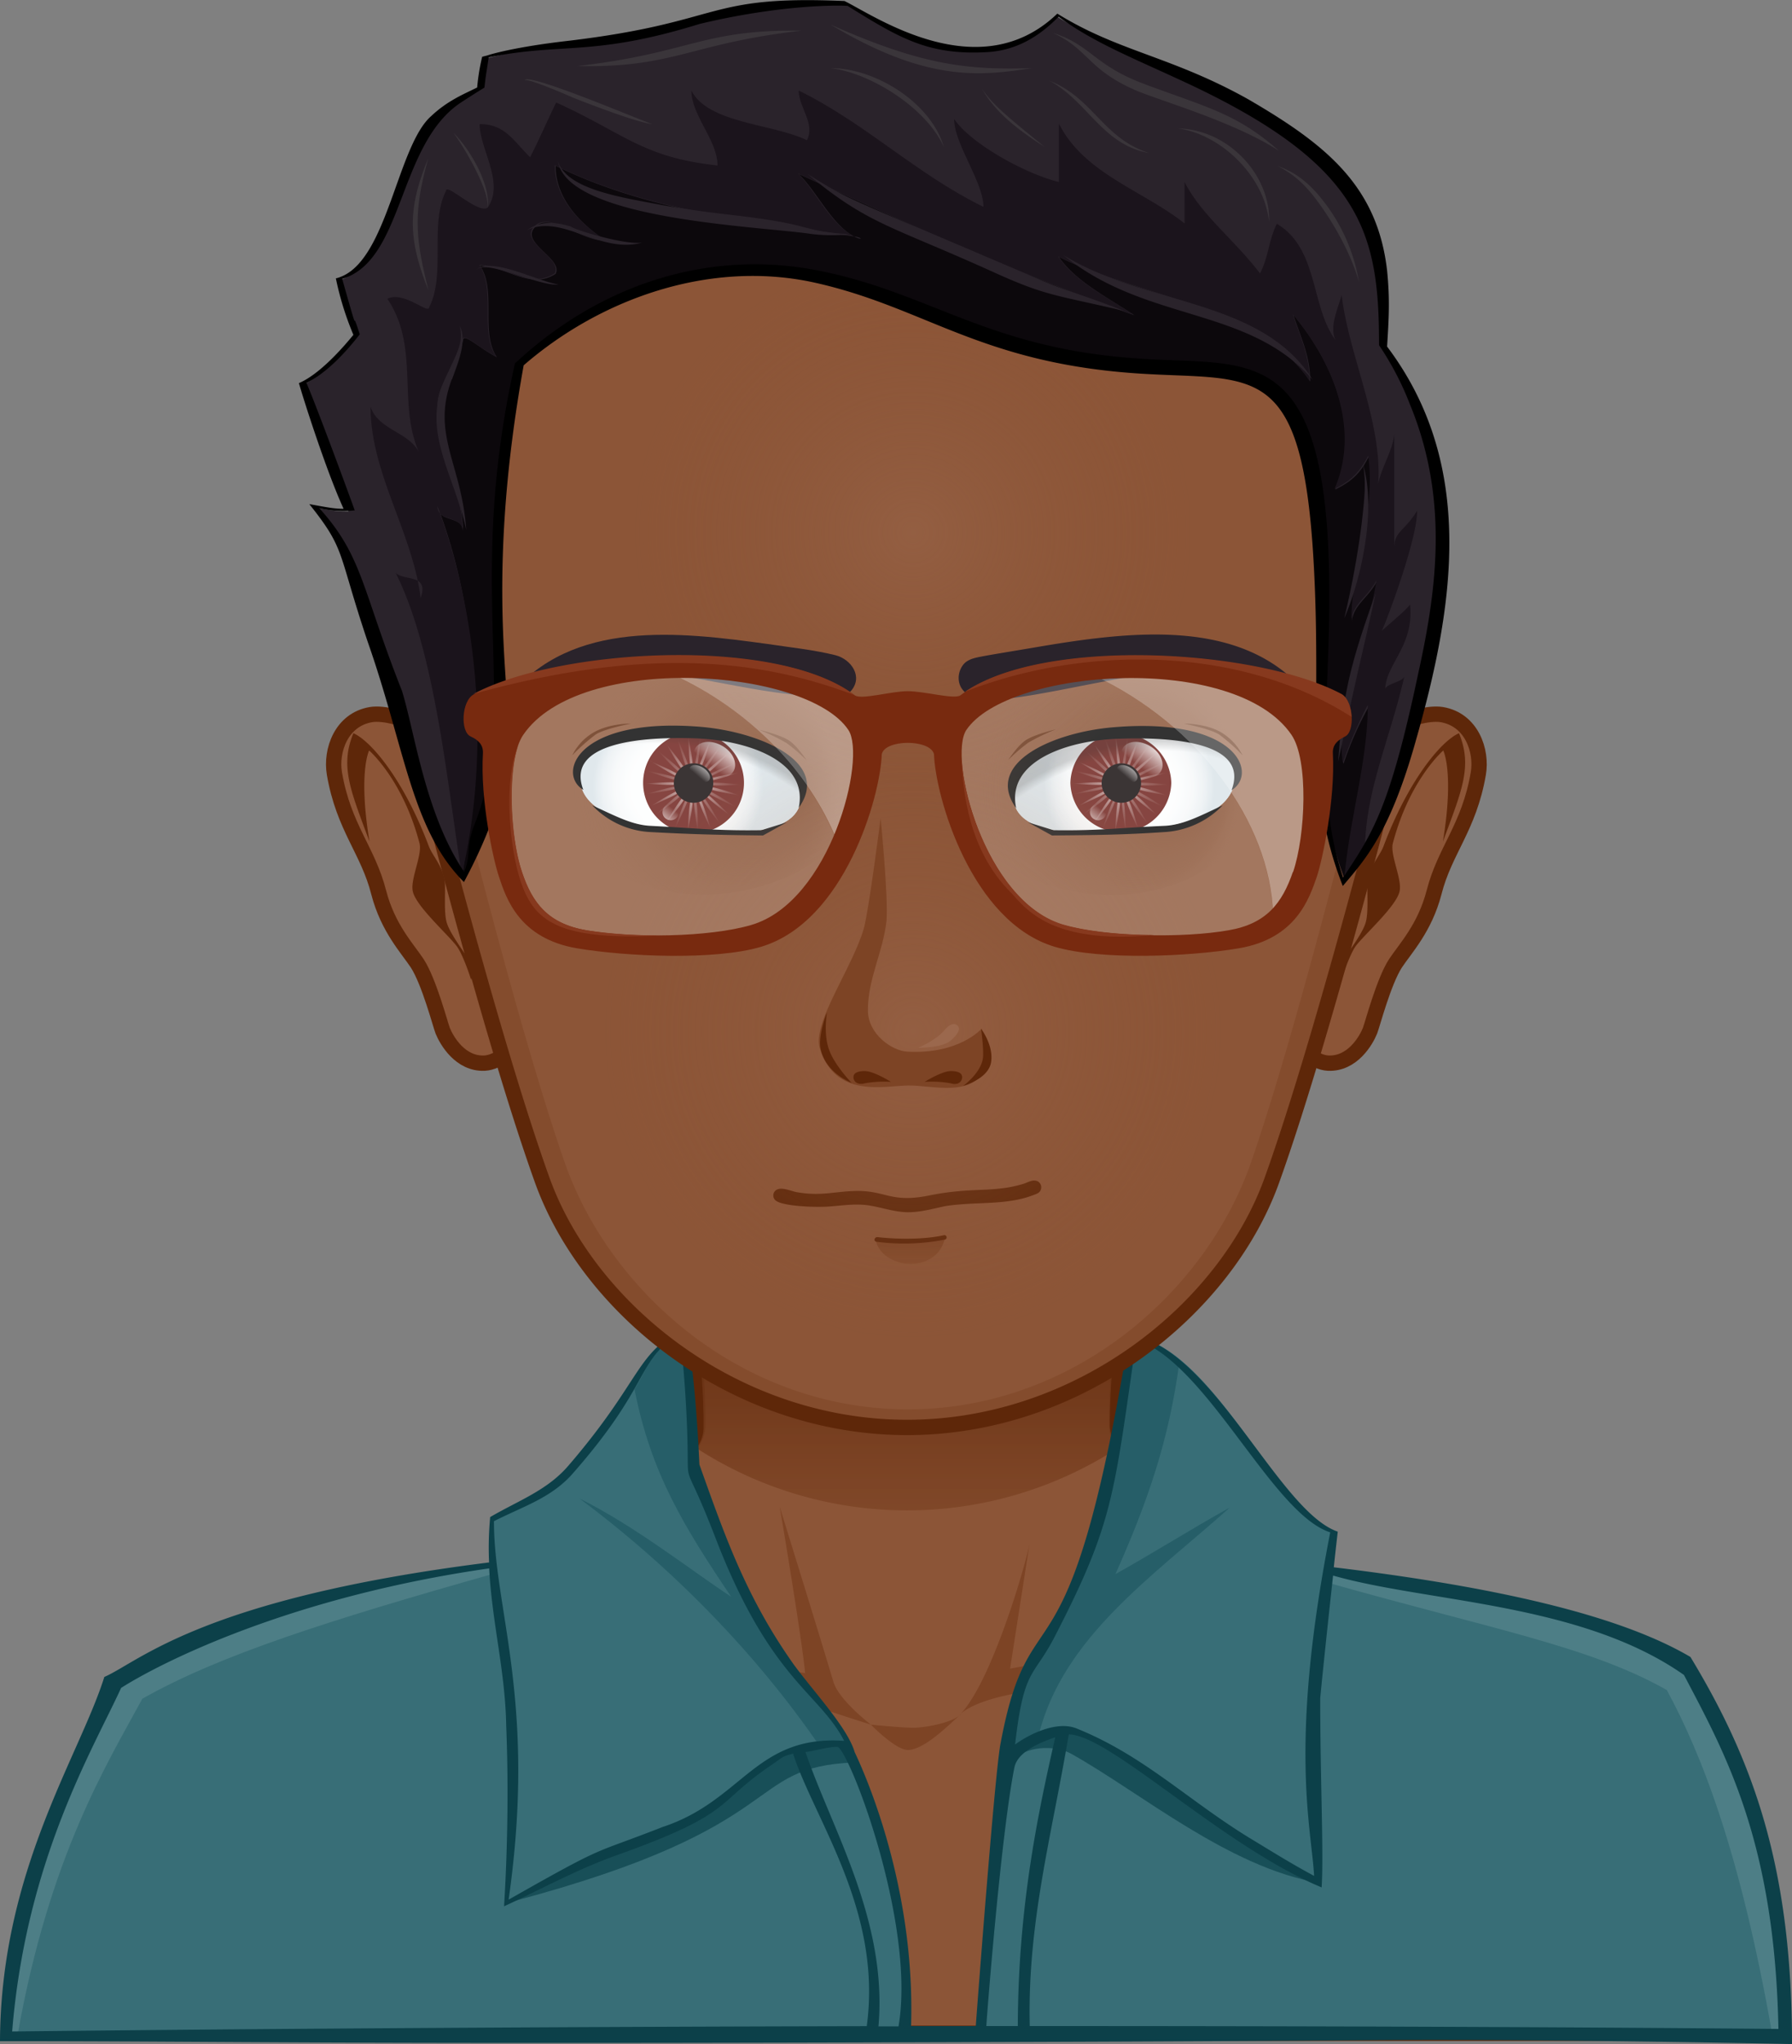 <svg id="Capa_1" data-name="Capa 1" xmlns="http://www.w3.org/2000/svg" xmlns:xlink="http://www.w3.org/1999/xlink" viewBox="0 0 526.3 600"><rect x="0" y="0" width="526.3" height="600" fill="#808080" stroke="none"/><defs><style>.cls-1{fill:#2a232b;}.cls-12,.cls-2{fill:#8c5537;}.cls-3{fill:#9b684d;}.cls-4{fill:#7d4425;}.cls-5{fill:none;}.cls-12,.cls-5{stroke:#5e2709;stroke-miterlimit:12;stroke-width:4.5px;}.cls-6{fill:url(#Degradado_sin_nombre);}.cls-7{fill:#386e77;}.cls-8{fill:#4d7e86;}.cls-9{fill:#184f58;}.cls-10{fill:#265e68;}.cls-11{fill:#0c4049;}.cls-13{fill:#5e2709;}.cls-14{fill:#844c2d;}.cls-15{fill:url(#Degradado_sin_nombre_2);}.cls-16{fill:url(#Degradado_sin_nombre_3);}.cls-17{fill:#681711;}.cls-18,.cls-27{opacity:0.7;}.cls-18,.cls-19,.cls-20,.cls-21,.cls-22,.cls-23,.cls-27,.cls-28,.cls-29,.cls-30,.cls-31,.cls-39,.cls-40{isolation:isolate;}.cls-18{fill:url(#Degradado_sin_nombre_4);}.cls-19,.cls-28,.cls-40{opacity:0.4;}.cls-19{fill:url(#Degradado_sin_nombre_5);}.cls-20{opacity:0.9;}.cls-21,.cls-22,.cls-29,.cls-30{opacity:0.5;}.cls-21{fill:url(#Degradado_sin_nombre_6);}.cls-22{fill:url(#Degradado_sin_nombre_7);}.cls-23,.cls-31{opacity:0.75;}.cls-23{fill:url(#Degradado_sin_nombre_8);}.cls-24{fill:url(#Degradado_sin_nombre_9);}.cls-25{fill:url(#Degradado_sin_nombre_10);}.cls-26{fill:url(#Degradado_sin_nombre_11);}.cls-27{fill:url(#Degradado_sin_nombre_12);}.cls-28{fill:url(#Degradado_sin_nombre_13);}.cls-29{fill:url(#Degradado_sin_nombre_14);}.cls-30{fill:url(#Degradado_sin_nombre_15);}.cls-31{fill:url(#Degradado_sin_nombre_16);}.cls-32{fill:url(#Degradado_sin_nombre_17);}.cls-33{fill:url(#Degradado_sin_nombre_18);}.cls-34{fill:url(#Degradado_sin_nombre_19);}.cls-35{fill:url(#Degradado_sin_nombre_20);}.cls-36{fill:#0c080c;}.cls-37{fill:#1b141c;}.cls-38{fill:#3a353a;}.cls-39,.cls-40{fill:#fff;}.cls-39{opacity:0.2;}.cls-41{fill:#782a0f;}.cls-42{fill:#87391e;}</style><linearGradient id="Degradado_sin_nombre" x1="-817.9" y1="307.25" x2="-817.9" y2="271.48" gradientTransform="translate(2720 -478) scale(3)" gradientUnits="userSpaceOnUse"><stop offset="0" stop-color="#7d4425" stop-opacity="0.8"/><stop offset="0.7" stop-color="#5e2709"/></linearGradient><linearGradient id="Degradado_sin_nombre_2" x1="-817.55" y1="282.86" x2="-817.55" y2="280.43" gradientTransform="translate(2720 -478) scale(3)" gradientUnits="userSpaceOnUse"><stop offset="0.1" stop-color="#844c2d"/><stop offset="1" stop-color="#7d4425"/></linearGradient><radialGradient id="Degradado_sin_nombre_3" cx="-1735.11" cy="265.5" r="10.22" gradientTransform="matrix(-2.46, 0, 0, 2.44, -4069.32, -417.05)" gradientUnits="userSpaceOnUse"><stop offset="0" stop-color="#fff"/><stop offset="0.54" stop-color="#fdfefe"/><stop offset="0.74" stop-color="#f6f8f9"/><stop offset="0.88" stop-color="#eaeff2"/><stop offset="0.99" stop-color="#d9e3e8"/><stop offset="1" stop-color="#d8e2e7"/></radialGradient><radialGradient id="Degradado_sin_nombre_4" cx="218.69" cy="226.44" r="13.79" gradientTransform="translate(-26.58 -9.68) scale(1.05 1.06)" gradientUnits="userSpaceOnUse"><stop offset="0" stop-color="#fff"/><stop offset="1" stop-color="#fff" stop-opacity="0"/></radialGradient><radialGradient id="Degradado_sin_nombre_5" cx="219.03" cy="226.6" r="13.78" xlink:href="#Degradado_sin_nombre_4"/><linearGradient id="Degradado_sin_nombre_6" x1="-790.5" y1="239.39" x2="-789.74" y2="238.48" gradientTransform="translate(2567 -478) scale(3)" xlink:href="#Degradado_sin_nombre_4"/><linearGradient id="Degradado_sin_nombre_7" x1="-786.76" y1="234.54" x2="-787.38" y2="235.27" gradientTransform="translate(2567 -478) scale(3)" xlink:href="#Degradado_sin_nombre_4"/><linearGradient id="Degradado_sin_nombre_8" x1="-784.77" y1="232.53" x2="-786.18" y2="234.21" gradientTransform="translate(2567 -478) scale(3)" xlink:href="#Degradado_sin_nombre_4"/><radialGradient id="Degradado_sin_nombre_9" cx="223.29" cy="227.65" fx="249.65" r="37.49" gradientTransform="translate(-26.58 -9.68) scale(1.05 1.06)" gradientUnits="userSpaceOnUse"><stop offset="0" stop-color="#7d4425"/><stop offset="0.7" stop-color="#7d4425" stop-opacity="0.3"/><stop offset="1" stop-color="#8c5537" stop-opacity="0"/></radialGradient><radialGradient id="Degradado_sin_nombre_10" cx="-1763.29" cy="-11.8" r="25.82" gradientTransform="matrix(-2.15, -1.18, -0.9, 1.6, -3596.9, -1795.28)" gradientUnits="userSpaceOnUse"><stop offset="0.94" stop-opacity="0"/><stop offset="1" stop-opacity="0.2"/></radialGradient><radialGradient id="Degradado_sin_nombre_11" cx="-733.18" cy="265.5" r="10.22" gradientTransform="translate(2135.33 -417.05) scale(2.46 2.44)" xlink:href="#Degradado_sin_nombre_3"/><radialGradient id="Degradado_sin_nombre_12" cx="338.23" cy="226.44" r="13.79" xlink:href="#Degradado_sin_nombre_4"/><radialGradient id="Degradado_sin_nombre_13" cx="338.57" cy="226.6" r="13.78" xlink:href="#Degradado_sin_nombre_4"/><linearGradient id="Degradado_sin_nombre_14" x1="-798.65" y1="239.38" x2="-797.89" y2="238.47" gradientTransform="translate(2717 -478) scale(3)" xlink:href="#Degradado_sin_nombre_4"/><linearGradient id="Degradado_sin_nombre_15" x1="-794.91" y1="234.54" x2="-795.53" y2="235.26" gradientTransform="translate(2717 -478) scale(3)" xlink:href="#Degradado_sin_nombre_4"/><linearGradient id="Degradado_sin_nombre_16" x1="-792.93" y1="232.52" x2="-794.33" y2="234.2" gradientTransform="translate(2717 -478) scale(3)" xlink:href="#Degradado_sin_nombre_4"/><radialGradient id="Degradado_sin_nombre_17" cx="335.08" cy="227.83" fx="361.446" r="37.5" xlink:href="#Degradado_sin_nombre_9"/><radialGradient id="Degradado_sin_nombre_18" cx="-886.93" cy="635.85" r="25.82" gradientTransform="matrix(2.15, -1.18, 0.9, 1.6, 1662.91, -1795.28)" xlink:href="#Degradado_sin_nombre_10"/><radialGradient id="Degradado_sin_nombre_19" cx="-759.02" cy="295.01" r="41" gradientTransform="translate(2135.33 -417.05) scale(2.46 2.44)" gradientUnits="userSpaceOnUse"><stop offset="0" stop-color="#9b684d" stop-opacity="0.5"/><stop offset="0.9" stop-color="#8c5537" stop-opacity="0"/></radialGradient><radialGradient id="Degradado_sin_nombre_20" cx="-759.02" cy="234.97" r="37.01" xlink:href="#Degradado_sin_nombre_19"/></defs><g id="svga-group-humanwrap-move"><g id="svga-group-humanwrap"><g id="svga-group-hair-back-move"><g id="svga-group-hair-back"><path id="SvgjsPath4675" class="cls-1" d="M267.67,269.37h-2.42v-2.43h2.42Z" transform="translate(0 0)"/></g></g><g id="svga-group-humanbody-single"><path id="SvgjsPath3288" class="cls-2" d="M501.4,511.53C496.05,500,481.23,482.78,464.85,478c-20.28-5.81-66.08-12.89-83.1-16.91-13.66-3.17-41.07-27.59-50.63-35.73a10.23,10.23,0,0,1-3.15-6.76c-.32-26.53,10.29-96.82,10.29-96.82H194.66s10.71,70.39,10.29,96.82a10.45,10.45,0,0,1-3.15,6.76c-9.56,8.14-37,32.56-50.63,35.73-17,3.91-62.82,11.31-83.1,17.12C51.68,483,36.87,499.9,31.51,511.42,22.38,531,20.27,566.28,20.27,596.83H512.75C512.75,566.39,510.54,531,501.4,511.53Z" transform="translate(0 0)"/><path id="SvgjsPath3289" class="cls-3" d="M412.11,473.16c60,8.67,85.2,21.25,93.07,123.67h7.46c0-30.44-2.2-65.85-11.24-85.41-5.35-11.52-20.17-28.75-36.55-33.5-20.28-5.82-66.08-12.9-83.1-16.92-13.66-3.17-45-29.38-53.26-39.84,8.3,11.52,31.52,38,51.79,45C390.05,469.67,398.14,471.15,412.11,473.16Zm-259.47-6.87c20.38-7,43.59-33.51,51.79-45-8.41,10.47-39.71,36.68-53.26,39.85-17,3.91-62.82,11.31-83.1,17.12C51.68,483,36.87,499.9,31.51,511.42,22.38,531,20.27,566.28,20.27,596.83h7.46C35.61,495,60.93,481.72,120.81,473.16,134.78,471.15,142.87,469.67,152.64,466.29Z" transform="translate(0 0)"/><path id="SvgjsPath3290" class="cls-4" d="M255.8,506.24s-12.5-3.91-17.44-5.81C212.62,490.71,129,484.36,129,484.36s88,3.49,107.47,6.77C235.31,479.5,229,442.3,229,442.3s12.71,41,15.76,51.37C246.45,499.16,255.8,506.24,255.8,506.24ZM282.37,503a4.74,4.74,0,0,1-.73.63C281.85,503.39,282.16,503.18,282.37,503Zm-26.57,3.27s7.14,7.3,10.71,7.4c4.73.11,11.87-7.08,15.13-10-3.15,2.33-10.19,3.38-13,3.49C265.25,507.2,255.8,506.24,255.8,506.24Zm51.68-18.39c-3.78.64-10.82,1.91-10.82,1.91l5.67-36.37c-1.57,7.51-11,39.54-20,49.47,4.73-3.91,15.13-5.81,20.49-6.55,25.21-3.6,25.21-3.6,101.06-12.05C403.92,484.36,332.38,483.94,307.48,487.85Z" transform="translate(0 0)"/><path id="SvgjsPath3291" class="cls-5" d="M501.4,511.53C496.05,500,481.23,482.78,464.85,478c-20.28-5.81-66.08-12.89-83.1-16.91-13.66-3.17-41.07-27.59-50.63-35.73a10.23,10.23,0,0,1-3.15-6.76c-.32-26.53,10.29-96.82,10.29-96.82H194.66s10.71,70.39,10.29,96.82a10.45,10.45,0,0,1-3.15,6.76c-9.56,8.14-37,32.56-50.63,35.73-17,3.91-62.82,11.31-83.1,17.12C51.68,483,36.87,499.9,31.51,511.42,22.38,531,20.27,566.28,20.27,596.83H512.75C512.75,566.39,510.54,531,501.4,511.53Z" transform="translate(0 0)"/></g><g id="svga-group-chinshadow-single"><path id="SvgjsPath3438" class="cls-6" d="M204.53,425.07a113.86,113.86,0,0,0,123.75,0,12.7,12.7,0,0,1-2.31-6.35c-.21-17.33,4.1-52.74,7.25-75.68-38.45-7.71-95.39-7.71-133.84,0,3.16,22.94,7.46,58.35,7.25,75.68A9.81,9.81,0,0,1,204.53,425.07Z" transform="translate(0 0)"/></g><g id="svga-group-clothes-single"><path id="SvgjsPath4694" class="cls-7" d="M524.41,596.62c-61.77-.64-158.21,0-236.47.21l9.25-83.5c.94-21.67,10.61-27.27,15.75-40.38,21-52.85,12.61-37.21,19.65-80.76,23.84,3.28,42.44,51.27,59.88,57.61,0,1.06-.84,5.81-1.89,11.94C481,480.24,512.75,460.16,524.41,596.62Zm-274-82.87c-2.63-7.61-13.45-18.92-18.59-26.21C223,474.85,215.77,461.43,205.06,430c0-.31-1.68-27.79-4.52-39.53-14.18,6.66-11.66,17.44-33.51,42.71-4.62,5.28-13.66,6.87-22.8,12.15a127.3,127.3,0,0,0-.42,13.74c-22.9,3.38-87.08,17.13-110.4,35C22.59,518.82-2.31,564.8,1.68,598.73c69.54-.74,175.33-1.48,264.41-2,0,0,3.15-48.51-16.91-83.71A4,4,0,0,0,250.44,513.75Z" transform="translate(0 0)"/><path id="SvgjsPath4695" class="cls-8" d="M145.28,461.85c-49,13.85-80.88,24-103.47,36.78-10.3,19-27.21,46-36.56,98.2l-2.52-.21C2.94,555,22,521.47,33.3,494.62c25.11-20.19,79.52-30.13,110.83-35.1C144.23,459.74,145.18,461.74,145.28,461.85Zm245.51.32c31.3,5,77.52,10.14,103.68,26.63,18.17,27.17,28.15,65.43,28.36,107.08l-2.52.21c-9.24-52.22-20.48-81-30.78-100-22.58-12.79-50.95-17.76-99.9-31.61C389.74,464.39,390.68,462.38,390.79,462.17Z" transform="translate(0 0)"/><path id="SvgjsPath4696" class="cls-9" d="M314.83,514.91c-4.2-2.43-12.29-2.85-17.22,1.48,1.47-4.33,6.82-7.82,14-8.56,22.16,4.33,49.06,33.82,75.63,44.82C360.85,548.1,335,526.22,314.83,514.91Zm-64,2.43-2.94-5.28c-5,.1-17.13,1.16-22.17,5.6-22.9,20.08-59.35,30.12-75.63,40.59C233.74,536.16,217.77,518.72,250.86,517.34Z" transform="translate(0 0)"/><path id="SvgjsPath4697" class="cls-10" d="M305,509.52c-3.68,1.06-7.56,3.81-7.77,3.81.94-21.67,10.61-27.27,15.75-40.38,21-52.85,12.61-37.21,19.65-80.76,4.73.64,9.35,3.49,13.76,7.51-3.05,23.15-9.45,41.43-18.8,62.36,11-6.13,22.9-13.63,33.61-19.55C338.89,462.48,312.1,480.56,305,509.52Zm-54.52,4.23c-2.63-7.61-13.45-18.92-18.59-26.21C223,474.85,215.77,461.43,205.06,430c0-.31-1.68-27.79-4.52-39.53-8.93,4.23-8.19,7.19-14.18,17.34,4.83,24.73,14.6,40.38,28.36,60.88C203,461,186.46,447.9,170.18,439.86c27.42,20.4,52,45.67,70.59,72.73C246.76,510.68,247,512.06,250.44,513.75Z" transform="translate(0 0)"/><path id="SvgjsPath4698" class="cls-11" d="M496.47,486.37c-21-12.36-57.47-20.61-104.74-26.32.63-6,1.16-10.36,1.16-10.46-17.55-6-37-54.75-61.25-57.71-18,109.5-28.89,72.08-37.82,120.07-1.68,8.78-7,79.28-7.24,82.77h-19C268.93,551,252,516.5,251,514.28c-2.2-7.61-13.65-19.45-18.8-27-13.34-19.23-19.43-36.78-26.79-57.39,0,0-1.15-28.33-4.09-39.85-14.61,6.66-12.51,14.8-34.46,40.27-6.2,7.19-14.6,10.15-22.9,15a95.2,95.2,0,0,0-.32,13.32c-84.35,10.57-102.74,29.17-113,33.61C23.32,515.55.21,549.16,0,599.15c72.9,0,83.83,1,304,.22q51.23-.17,102.43-.53C456.86,598.52,526.3,600,526.3,600,526.3,548,514.85,516.71,496.47,486.37ZM309.9,480.14c17.23-33.4,17.23-41.33,23.84-86.89,20.8,6.87,39.82,51.05,56.94,56.55-12.19,62.26-5.57,86.25-4.73,100.84-6.3-3.38-11.24-6.45-17.33-10.15-19-11.31-32.15-24.94-52.31-33.08-5.47-2.33-13.35,1.16-18.18,4.65C300.76,489.12,303.49,492.71,309.9,480.14ZM314,508.89Zm-16.07,9.93c.95-4.86,8.3-7.61,12-8.88-4.73,20.83-10.93,48.94-11,84.78h-9.25C289.83,591.65,294,538.48,297.92,518.82Zm-34,76H258c2.73-31.18-13.76-58-21.43-80.54,2-.21,7.88-1.8,9.56-1.48C250.23,515.76,268.93,565.33,263.89,594.82ZM168.08,432.68c23.53-26.74,18.59-33.3,31.62-41.23Q201,403,201.59,414.6c1.37,27.48-2.31,8.67,8.61,37,16.08,41.64,30.36,45.13,37.72,59.4-26-1.8-29.84,17.55-53.26,25.26-21.54,8.46-15.66,4.55-45.28,21.35,8.3-58.13-4.31-85-4.31-111.09C153.58,442.19,161.78,439.76,168.08,432.68ZM3.57,596.3c4.1-50.42,23.85-83,32-100.84,11.45-7.29,49.27-26.63,108.1-35.09.84,16.07,4.73,30.13,5,46.19.63,15.33.53,34.35-.63,53,10.93-5,21.43-10.89,33.72-15.22,34-12.16,28.15-14.91,44.44-26,3.88-2.64,3.36-2.74,6.72-3.59,6.3,19.45,26.26,46.09,21.64,80C167.87,594.93,81.41,595.45,3.57,596.3Zm298.87-1.58c-.74-30.34,6.51-56.13,11.45-85.62,12,.1,45.07,32.77,74.27,44.92.63-10.25-.42-31.6-.42-55.39,0-.74,2.21-22,3.78-36.15,27.73,7.93,72.8,7.93,103.05,29.18,12.09,23,26.69,48.94,27.74,103.9C453.4,594.93,378.39,594.72,302.44,594.72Z" transform="translate(0 0)"/></g><g id="svga-group-head"><g id="svga-group-ears-left-move"><g id="svga-group-ears-left"><path id="SvgjsPath3561" class="cls-12" d="M136.56,223.07c-2.41-6-19.85-14.58-27.62-13.31-8.72,1.48-11.87,10.57-10.72,17.33,2.73,15.86,9.88,22.52,13,34.88,2.73,10.47,8.4,16.39,11.34,20.83,3.47,5.39,6.73,17.86,7.46,19.76,1.16,2.85,5.15,9.83,12.29,9.51,8.2-.42,18.6-16.27,18.7-19.87C162,273.07,142.76,238.82,136.56,223.07Z" transform="translate(0 0)"/><path id="SvgjsPath3562" class="cls-13" d="M138.35,287.55a6.47,6.47,0,0,0-.21-5c-1.68-3-6-8.45-6.93-11.73-.84-2.64-.42-8.35-.53-11.2-.21-5-3.67-8.35-4.73-11.21-7.14-19-16.7-30.76-22.16-33.19-4,9.73-.84,16.81,4.73,31.82-3.37-20.3-.11-26.74-.11-26.74s9.88,8.45,14.81,27.27c.84,3.38-2.73,10.46-2,14,.84,4.33,10.29,12.68,12.92,16.17C136.14,280.47,138.35,287.55,138.35,287.55Z" transform="translate(0 0)"/></g></g><g id="svga-group-ears-right-move"><g id="svga-group-ears-right"><path id="SvgjsPath3563" class="cls-12" d="M395.83,223.07c2.41-6,19.85-14.58,27.63-13.31,8.72,1.48,11.87,10.57,10.71,17.33-2.73,15.86-9.87,22.52-13,34.88-2.74,10.47-8.41,16.39-11.35,20.83-3.47,5.39-6.72,17.86-7.46,19.76-1.15,2.85-5.15,9.83-12.29,9.51-8.19-.42-18.59-16.27-18.7-19.87C370.41,273.07,389.63,238.82,395.83,223.07Z" transform="translate(0 0)"/><path id="SvgjsPath3564" class="cls-13" d="M393.94,287.55a6.47,6.47,0,0,1,.21-5c1.68-3,6-8.45,6.93-11.73.84-2.64.42-8.35.53-11.2.21-5,3.67-8.35,4.72-11.21,7.15-19,16.71-30.76,22.17-33.19,4,9.73.84,16.81-4.73,31.82,3.36-20.3.11-26.74.11-26.74s-9.88,8.45-14.82,27.27c-.84,3.38,2.74,10.46,2,14-.84,4.33-10.29,12.68-12.92,16.17C396.25,280.47,393.94,287.55,393.94,287.55Z" transform="translate(0 0)"/></g></g><g id="svga-group-faceshape-wrap"><g id="svga-group-faceshape-single"><path id="SvgjsPath3435" class="cls-2" d="M266.51,26.37c-82.78-.11-149.8,67-149.9,150a151.87,151.87,0,0,0,4.83,38.15h0c0,.11,21.74,87.21,37.82,131.92C173,384.58,216,419,266.41,419s93.49-34.46,107.15-72.61c16.07-44.71,37.82-131.71,37.82-131.92h0a151.87,151.87,0,0,0,4.83-38.15C416.21,93.38,349.29,26.26,266.51,26.37Z" transform="translate(0 0)"/><path id="SvgjsPath3436" class="cls-14" d="M381.65,80.38C400,105.54,408.43,136.93,408.54,171c0,15.75-4.62,38.16-4.62,38.16s-21,87.2-36.46,131.92c-13.23,38.15-52.21,72.61-100.84,72.61S179,379.19,165.77,341c-15.55-44.72-36.45-131.71-36.45-131.92,0,0-4.63-24.73-4.63-38.16,0-34,8.51-65.42,26.79-90.58a149.62,149.62,0,0,0-34.66,96,151.87,151.87,0,0,0,4.83,38.15h0c0,.11,21.74,87.21,37.82,131.92C173.23,384.58,216.19,419,266.62,419s93.49-34.46,107.15-72.61c16.07-44.71,37.82-131.71,37.82-131.92h0a151.87,151.87,0,0,0,4.83-38.15A150.32,150.32,0,0,0,381.65,80.38Z" transform="translate(0 0)"/><path id="SvgjsPath3437" class="cls-5" d="M266.51,26.37c-82.78-.11-149.8,67-149.9,150a151.87,151.87,0,0,0,4.83,38.15h0c0,.11,21.74,87.21,37.82,131.92C173,384.58,216,419,266.41,419s93.49-34.46,107.15-72.61c16.07-44.71,37.82-131.71,37.82-131.92h0a151.87,151.87,0,0,0,4.83-38.15C416.21,93.38,349.29,26.26,266.51,26.37Z" transform="translate(0 0)"/></g></g><g id="svga-group-mouth-single-move"><g id="svga-group-mouth-single"><path id="SvgjsPath3536" class="cls-15" d="M257.16,363.87l20.38-.53C275.23,374.23,258.84,372.64,257.16,363.87Z" transform="translate(0 0)"/><path id="SvgjsPath3540" class="cls-13" d="M257.48,364.5c-1-.1-.74-1.37.21-1.37.1,0,10.61,1.37,19.43-.53a.66.66,0,1,1,.32,1.27A62.1,62.1,0,0,1,257.48,364.5Zm9.24-8.67c-3.68,0-7.25-1.26-10.92-1.9-4-.74-8.09-.1-12.08.21s-13.14,0-15.66-1.58a1.92,1.92,0,0,1,.42-3.49c1.47-.53,3.89.53,5.36.84,7,1.27,10.82-.1,17-.31,9.45-.32,10.5,3.7,22.27,1.27,12.71-2.54,18.49-.64,27.52-3.39,1.26-.42,2.73-1.37,4.1-.74a2,2,0,0,1-.11,3.6c-8.4,3.7-17.64,2.22-27,3.7C274.08,354.78,270.4,355.83,266.72,355.83Z" transform="translate(0 0)"/></g></g><g id="svga-group-eyes-left-move"><g id="svga-group-eyes-left"><g id="svga-group-eyesback-left"><path id="SvgjsPath4585" class="cls-16" d="M170.29,227.09c-.53,6.77,4.09,14.69,30.78,17,23.53,2,33.51-1.8,34.24-9.51s-8.4-17-31.72-18.29C182.79,215.25,170.92,219.38,170.29,227.09Z" transform="translate(0 0)"/></g><g id="svga-group-eyesiriswrapper-left"><g id="svga-group-eyesiriscontrol-left"><g id="svga-group-eyesiris-left"><path id="SvgjsPath3368" class="cls-17" d="M218.5,229.79a14.81,14.81,0,0,1-29.62,0h0a14.81,14.81,0,0,1,29.62,0Z" transform="translate(0 0)"/><path id="SvgjsPath3369" class="cls-18" d="M202,215.31h-.21c.11.31.11.63.21.95A2.76,2.76,0,0,0,202,215.31Zm.11.95c.21,4.75.42,9.09,1.26,10.67C203.8,225.24,203.06,221,202.12,216.26Zm1.26,10.67a1,1,0,0,1-.53.74c-.21.11-.52,0-.94-.21.1.42.1.74-.11.95s-.52.21-.94.21c.31.32.42.64.31.85a1.47,1.47,0,0,1-.73.63.92.92,0,0,1,.73.64c.11.21-.1.53-.31.84.42,0,.73,0,.94.21s.21.53.11,1a1.05,1.05,0,0,1,.94-.22,1.42,1.42,0,0,1,.53.74c.21-.42.42-.63.73-.63a1.27,1.27,0,0,1,.84.42c0-.42.11-.74.32-.84a1.34,1.34,0,0,1,.94,0,1,1,0,0,1-.1-.95c.1-.22.42-.32.84-.43a1.07,1.07,0,0,1-.53-.74,1.11,1.11,0,0,1,.53-.74.93.93,0,0,1-.84-.42,1,1,0,0,1,.1-.95c-.42.11-.73.21-.94,0s-.32-.42-.32-.85c-.31.32-.52.53-.84.43S203.59,227.36,203.38,226.93Zm1.47.21c1.15-1.26,2.52-5.39,3.88-10C206.63,221.44,204.85,225.35,204.85,227.14Zm3.88-10c.11-.31.32-.63.42-.95a.1.1,0,0,1-.1-.1C208.94,216.47,208.84,216.79,208.73,217.1ZM206.11,228c1.68-.63,4.73-3.59,8.09-7.08C210.31,223.76,207,226.4,206.11,228Zm8.09-7.08c.21-.21.52-.32.73-.53l-.1-.11Zm-7.46,8.35c1.78.21,5.88-1.06,10.5-2.54C212.52,227.57,208.21,228.31,206.74,229.26Zm10.61-2.54c.31,0,.52-.1.84-.1v-.11A3.1,3.1,0,0,1,217.35,226.72Zm-10.61,4.12c1.47,1.06,5.67,1.8,10.5,2.65C212.73,231.9,208.52,230.63,206.74,230.84Zm10.5,2.54a1.47,1.47,0,0,0,.74.21v-.1A2,2,0,0,1,217.24,233.38Zm-11.13-1.27c.84,1.59,4.2,4.23,8.09,7.08C210.84,235.81,207.68,232.75,206.11,232.11Zm8.09,7.19.42.42.1-.1A2.14,2.14,0,0,1,214.2,239.3ZM204.85,233c0,1.79,1.68,5.71,3.78,10C207.26,238.35,206,234.33,204.85,233Zm3.78,10a5.14,5.14,0,0,0,.1.53h.11C208.84,243.32,208.73,243.21,208.63,243Zm-5.25-9.83c-.84,1.58-1.16,5.81-1.37,10.67C203,239.09,203.8,234.86,203.38,233.17ZM202,243.74c0,.21-.1.32-.1.53h.1Zm-.1-11.1c-1.47,1-3.79,4.65-6.2,8.77C198.86,237.71,201.49,234.33,201.91,232.64Zm-6.2,8.77-.42.43a.1.1,0,0,1,.1.1C195.5,241.73,195.6,241.62,195.71,241.41Zm5.25-9.93c-1.79.21-5.46,2.43-9.56,5C195.81,234.54,199.7,232.85,201,231.48Zm-9.66,5-.63.31s0,.11.1.11A1.77,1.77,0,0,1,191.3,236.45Zm9.24-6.45c-1.68-.64-6-.42-10.82,0C194.55,230.42,198.86,230.63,200.54,230Zm-10.82,0a2.19,2.19,0,0,1-.84-.11V230ZM201,228.62c-1.16-1.26-5-3.06-9.56-5C195.5,226.19,199.17,228.41,201,228.62Zm-9.56-5.07c-.21-.21-.52-.32-.73-.53a.11.11,0,0,1-.11.11A2.21,2.21,0,0,0,191.4,223.55Zm10.51,3.91c-.42-1.69-3-5.07-6.1-8.88C198.23,222.81,200.44,226.51,201.91,227.46Zm-6.1-8.88c-.21-.31-.31-.53-.52-.84l-.11.1A4.41,4.41,0,0,0,195.81,218.58Z" transform="translate(0 0)"/><path id="SvgjsPath3373" class="cls-19" d="M205.9,215.31h-.21a3.78,3.78,0,0,1-.11,1.05C205.69,216.05,205.79,215.62,205.9,215.31Zm-.21,1.05c-1.05,4.65-1.89,8.88-1.58,10.57C205,225.35,205.37,221.12,205.69,216.36Zm-1.58,10.57c-.21.32-.42.64-.73.64a1.25,1.25,0,0,1-.84-.43c0,.43-.11.74-.32.85a1.34,1.34,0,0,1-.94,0,1,1,0,0,1,.1.95c-.1.21-.42.32-.84.42a1.11,1.11,0,0,1,.53.74,1.07,1.07,0,0,1-.53.74c.42.11.74.21.84.43s0,.52-.1.95a1.34,1.34,0,0,1,.94,0c.21.1.32.42.32.84.31-.31.52-.53.84-.42s.52.32.63.63a1,1,0,0,1,.52-.74c.21-.1.53,0,.95.32-.11-.42-.11-.74.1-.95s.53-.21.95-.21c-.32-.32-.42-.63-.32-.85a1,1,0,0,1,.74-.52,1,1,0,0,1-.74-.64c-.1-.21.11-.53.42-.84-.42,0-.73,0-.94-.22s-.21-.52-.11-1a1,1,0,0,1-.94.21A1.68,1.68,0,0,1,204.11,226.93Zm1.37.53c1.47-1,3.78-4.54,6.3-8.67C208.63,222.49,206,225.77,205.48,227.46Zm6.41-8.67c.21-.21.42-.52.63-.74l-.11-.1A9,9,0,0,0,211.89,218.79Zm-5.47,9.83c1.79-.21,5.57-2.32,9.67-4.75C211.68,225.66,207.68,227.36,206.42,228.62Zm9.77-4.75a6.83,6.83,0,0,0,.84-.32s0-.11-.1-.11S216.4,223.76,216.19,223.87Zm-9.35,6.23c1.68.64,6,.53,10.82.22C212.83,229.79,208.52,229.47,206.84,230.1Zm10.82.22c.32,0,.53.1.84.1v-.1Zm-11.24,1.26c1.16,1.38,5.05,3.17,9.46,5.18C211.78,234,208.21,231.79,206.42,231.58Zm9.46,5.18c.21.11.42.32.63.43,0,0,0-.11.1-.11A5.24,5.24,0,0,1,215.88,236.76Zm-10.51-4.12c.42,1.69,2.94,5.18,6,9C208.94,237.4,206.84,233.7,205.37,232.64Zm6,9a2,2,0,0,0,.32.53.1.1,0,0,0,.1-.1C211.57,241.94,211.47,241.73,211.36,241.62Zm-7.46-8.45c-.42,1.69.21,5.92,1,10.67C205,239,204.74,234.65,203.9,233.17Zm1.16,10.67v.53h.1A1.2,1.2,0,0,1,205.06,243.84ZM202.43,233c-1.15,1.27-2.63,5.39-4.1,9.93C200.54,238.56,202.43,234.65,202.43,233Zm-4,9.93a1.08,1.08,0,0,0-.21.53h.1A.47.47,0,0,1,198.44,242.89ZM201.28,232c-1.69.63-4.84,3.48-8.3,6.87C197,236.13,200.33,233.59,201.28,232Zm-8.3,7c-.21.11-.32.21-.53.32l.11.11C192.66,239.19,192.87,239.09,193,239Zm7.56-8.24c-1.79-.21-5.88.84-10.61,2.32C194.87,232.32,199.07,231.69,200.54,230.74ZM190,233.06c-.21,0-.42.11-.74.11v.1A2.94,2.94,0,0,1,190,233.06Zm10.61-3.91c-1.48-1.05-5.68-1.9-10.4-2.85C194.76,228,198.86,229.36,200.65,229.15Zm-10.51-2.75c-.21-.1-.52-.21-.74-.31v.1A1.93,1.93,0,0,0,190.14,226.4Zm11.24,1.48c-.73-1.58-4.1-4.33-7.88-7.29C196.65,224.18,199.7,227.25,201.38,227.88Zm-8-7.29-.63-.63-.11.1A4.3,4.3,0,0,1,193.4,220.59Zm9.24,6.45c0-1.8-1.57-5.71-3.57-10.15C200.23,221.65,201.49,225.77,202.64,227ZM199,217a3.32,3.32,0,0,1-.21-.95.1.1,0,0,0-.1.1A7.19,7.19,0,0,1,199,217Z" transform="translate(0 0)"/><path id="SvgjsPath3377" class="cls-17" d="M209.47,229.79a5.78,5.78,0,1,1-5.78-5.71A5.63,5.63,0,0,1,209.47,229.79Z" transform="translate(0 0)"/><path id="SvgjsPath3378" class="cls-20" d="M209.47,229.79a5.78,5.78,0,1,1-5.78-5.71A5.63,5.63,0,0,1,209.47,229.79Z" transform="translate(0 0)"/><path id="SvgjsPath3379" class="cls-21" d="M195.6,236.45a2.45,2.45,0,0,1,3.36.63,2.39,2.39,0,0,1-.63,3.28,2.46,2.46,0,0,1-3.36-.64,2.38,2.38,0,0,1,.63-3.27Z" transform="translate(0 0)"/><path id="SvgjsPath3383" class="cls-22" d="M208.31,228.94c-.63.95-2.41.85-4-.21s-2.31-2.64-1.68-3.49h0c.63-1,2.42-.84,4,.21s2.31,2.65,1.68,3.49Z" transform="translate(0 0)"/><path id="SvgjsPath3387" class="cls-23" d="M215.35,226.51c-1.36,2.11-5,2.22-8.09.32s-4.41-5.29-2.94-7.4,5-2.22,8.09-.32,4.31,5.29,2.94,7.4Z" transform="translate(0 0)"/></g></g></g><g id="svga-group-eyesfront-left"><path id="SvgjsPath4610" class="cls-2" d="M157.57,235.76c3,33.51,26.27,58.87,52,56.65s44.23-31.18,41.29-64.79-26.26-58.88-52-56.66S154.63,202.15,157.57,235.76Zm12.72-8.67c.63-7.71,12.5-11.84,33.3-10.78,23.32,1.16,32.46,10.57,31.72,18.29s-10.71,11.52-34.24,9.51C174.49,241.78,169.76,233.86,170.29,227.09Z" transform="translate(0 0)"/><path id="SvgjsPath4611" class="cls-24" d="M162.62,232.06c1.47,18.81,25.31,32.55,48.95,30.33s43.18-16.38,41.5-35.19-22.28-32.24-46-30.13S160.52,206.37,162.62,232.06Zm7.67-5c.63-7.71,12.5-11.84,33.3-10.78,23.32,1.16,32.46,10.57,31.72,18.29s-10.71,11.52-34.24,9.51C174.49,241.78,169.76,233.86,170.29,227.09Z" transform="translate(0 0)"/><path id="SvgjsPath4616" class="cls-25" d="M170.29,227.09c-.53,6.77,4.09,14.69,30.78,17,23.53,2,33.51-1.8,34.24-9.51s-8.4-17-31.72-18.29C182.79,215.25,170.92,219.38,170.29,227.09Z" transform="translate(0 0)"/><path id="SvgjsPath4620" class="cls-13" d="M231,218.11a59.5,59.5,0,0,0-8.08-3.91s6.3,1.48,8.82,3.17,5.15,5.81,5.15,5.81A49.91,49.91,0,0,0,231,218.11Zm-45.69-5.71s-6.52-.11-11.24,2.75a16,16,0,0,0-6,6.55,58.51,58.51,0,0,1,6.93-6.13C177.64,213.88,185.31,212.4,185.31,212.4Z" transform="translate(0 0)"/><path id="SvgjsPath4621" d="M204.32,216.73c-15.13-.53-38.45,1-33,15.12-7.88-4.76-1.79-21.46,34.45-18.5,17.55,1.48,38.45,10.46,28.79,23.78C237.62,223.29,219.24,217.26,204.32,216.73Zm26.79,24.63-7.46,2.33c-13,.21-20.27-.64-32.46-1.27-5.57-.21-10.61-3-17.23-6a25.31,25.31,0,0,0,17.13,7.82c11.76.64,19.75.85,33,1Z" transform="translate(0 0)"/></g></g></g><g id="svga-group-eyes-right-move"><g id="svga-group-eyes-right"><g id="svga-group-eyesback-right"><path id="SvgjsPath4593" class="cls-26" d="M362.63,227.09c.53,6.77-4.09,14.69-30.78,17-23.53,2-33.51-1.8-34.24-9.51s8.4-17,31.72-18.29C350.13,215.25,362,219.38,362.63,227.09Z" transform="translate(0 0)"/></g><g id="svga-group-eyesiriswrapper-right"><g id="svga-group-eyesiriscontrol-right"><g id="svga-group-eyesiris-right"><path id="SvgjsPath3391" class="cls-17" d="M344,229.79a14.82,14.82,0,0,1-29.63,0h0a14.82,14.82,0,0,1,29.63,0Z" transform="translate(0 0)"/><path id="SvgjsPath3392" class="cls-27" d="M327.65,215.31h-.21c.11.31.11.63.21.95Zm0,.95c.21,4.75.42,9.09,1.26,10.67C329.33,225.24,328.6,221,327.65,216.26Zm1.26,10.67a1,1,0,0,1-.52.74c-.21.11-.53,0-.95-.21.11.42.11.74-.1.95s-.53.21-.95.21c.32.32.42.64.32.85a1.55,1.55,0,0,1-.74.63,1,1,0,0,1,.74.64c.1.21-.11.53-.32.84.42,0,.74,0,.95.21s.21.53.1,1a1.07,1.07,0,0,1,.95-.22,1.36,1.36,0,0,1,.52.74c.21-.42.42-.63.74-.63a1.29,1.29,0,0,1,.84.42c0-.42.1-.74.31-.84a1.37,1.37,0,0,1,.95,0,1.08,1.08,0,0,1-.11-.95c.11-.22.42-.32.84-.43a1.08,1.08,0,0,1-.52-.74,1.12,1.12,0,0,1,.52-.74.94.94,0,0,1-.84-.42,1.09,1.09,0,0,1,.11-.95c-.42.11-.74.21-.95,0a1,1,0,0,1-.31-.85c-.32.32-.53.53-.84.43S329.12,227.36,328.91,226.93Zm1.47.21c1.16-1.26,2.52-5.39,3.89-10C332.17,221.44,330.38,225.35,330.38,227.14Zm3.89-10c.1-.31.31-.63.42-.95,0,0-.11,0-.11-.1C334.48,216.47,334.37,216.79,334.27,217.1ZM331.64,228c1.68-.63,4.73-3.59,8.09-7.08C335.84,223.76,332.48,226.4,331.64,228Zm8.2-7.08c.21-.21.52-.32.73-.53l-.1-.11Zm-7.46,8.35c1.78.21,5.88-1.06,10.5-2.54C338.05,227.57,333.85,228.31,332.38,229.26Zm10.5-2.54c.32,0,.53-.1.84-.1v-.11A3,3,0,0,1,342.88,226.72Zm-10.5,4.12c1.47,1.06,5.67,1.8,10.5,2.65C338.26,231.9,334.16,230.63,332.38,230.84Zm10.5,2.54a1.47,1.47,0,0,0,.74.21v-.1A1.5,1.5,0,0,1,342.88,233.38Zm-11.24-1.27c.84,1.59,4.2,4.23,8.09,7.08C336.37,235.81,333.32,232.75,331.64,232.11Zm8.09,7.19.42.42.11-.1C340.05,239.51,339.94,239.41,339.73,239.3ZM330.38,233c0,1.79,1.68,5.71,3.78,10C332.9,238.35,331.54,234.33,330.38,233Zm3.78,10a4.72,4.72,0,0,0,.11.53h.1A1.08,1.08,0,0,0,334.16,243Zm-5.25-9.83c-.84,1.58-1.15,5.81-1.36,10.67C328.6,239.09,329.33,234.86,328.91,233.17Zm-1.36,10.57c0,.21-.11.32-.11.53h.11Zm0-11.1c-1.48,1-3.79,4.65-6.2,8.77C324.39,237.71,327,234.33,327.55,232.64Zm-6.2,8.77-.42.43a.1.1,0,0,1,.1.1C321.14,241.73,321.24,241.62,321.35,241.41Zm5.15-9.93c-1.79.21-5.47,2.43-9.56,5C321.35,234.54,325.34,232.85,326.5,231.48Zm-9.56,5-.63.31s0,.11.1.11A1.06,1.06,0,0,1,316.94,236.45Zm9.24-6.45c-1.68-.64-6-.42-10.82,0C320.19,230.42,324.5,230.63,326.18,230Zm-10.82,0a2.48,2.48,0,0,1-.84-.11V230Zm11.14-1.38c-1.16-1.26-5.05-3.06-9.56-5C321,226.19,324.71,228.41,326.5,228.62Zm-9.56-5.07c-.21-.21-.53-.32-.74-.53,0,0,0,.11-.1.11A3.15,3.15,0,0,0,316.94,223.55Zm10.61,3.91c-.42-1.69-3.05-5.07-6.1-8.88C323.76,222.81,326.07,226.51,327.55,227.46Zm-6.2-8.88c-.21-.31-.32-.53-.53-.84l-.1.1A4.41,4.41,0,0,0,321.35,218.58Z" transform="translate(0 0)"/><path id="SvgjsPath3396" class="cls-28" d="M331.43,215.31h-.21a4.15,4.15,0,0,1-.1,1.05A3.81,3.81,0,0,0,331.43,215.31Zm-.21,1.05c-1.05,4.65-1.89,8.88-1.57,10.57C330.49,225.35,330.91,221.12,331.22,216.36Zm-1.57,10.57c-.21.32-.42.64-.74.64a1.26,1.26,0,0,1-.84-.43c0,.43-.1.74-.31.85a1.37,1.37,0,0,1-.95,0,1.09,1.09,0,0,1,.11.95c-.11.21-.42.32-.85.42a1.11,1.11,0,0,1,.53.74,1.07,1.07,0,0,1-.53.74c.43.11.74.21.85.43s0,.52-.11.95a1.37,1.37,0,0,1,.95,0c.21.1.31.42.31.84.32-.31.53-.53.84-.42s.53.32.63.63a1.08,1.08,0,0,1,.53-.74c.21-.1.52,0,.94.32-.1-.42-.1-.74.11-.95s.52-.21.94-.21c-.31-.32-.42-.63-.31-.85a1,1,0,0,1,.73-.52.92.92,0,0,1-.73-.64c-.11-.21.1-.53.42-.84-.42,0-.74,0-.95-.22s-.21-.52-.1-1a1.07,1.07,0,0,1-.95.21A2.56,2.56,0,0,1,329.65,226.93Zm1.47.53c1.47-1,3.78-4.54,6.3-8.67C334.27,222.49,331.54,225.77,331.12,227.46Zm6.3-8.67c.21-.21.42-.52.63-.74l-.1-.1A5.59,5.59,0,0,1,337.42,218.79Zm-5.36,9.83c1.79-.21,5.57-2.32,9.67-4.75C337.21,225.66,333.22,227.36,332.06,228.62Zm9.67-4.75c.31-.11.52-.21.84-.32a.11.11,0,0,0-.11-.11A4.7,4.7,0,0,1,341.73,223.87Zm-9.35,6.23c1.68.64,6,.53,10.82.22C338.37,229.79,334.06,229.47,332.38,230.1Zm10.82.22c.31,0,.52.1.84.1v-.1ZM332,231.58c1.15,1.38,5,3.17,9.45,5.18C337.42,234,333.74,231.79,332,231.58Zm9.45,5.18c.21.11.42.32.63.43a.11.11,0,0,1,.11-.11C341.94,237,341.62,236.87,341.41,236.76Zm-10.5-4.12c.42,1.69,2.94,5.18,6,9C334.58,237.4,332.38,233.7,330.91,232.64Zm6,9a2.05,2.05,0,0,0,.31.53s.11,0,.11-.1A1.53,1.53,0,0,1,336.9,241.62Zm-7.36-8.45c-.42,1.69.21,5.92,1,10.67C330.49,239,330.28,234.65,329.54,233.17Zm1,10.67v.53h.11A4.72,4.72,0,0,0,330.59,243.84ZM328.07,233c-1.15,1.27-2.63,5.39-4.1,9.93C326.18,238.56,328,234.65,328.07,233Zm-4.1,9.93c-.1.21-.21.32-.21.53h.11A.84.84,0,0,1,324,242.89ZM326.81,232c-1.68.63-4.83,3.48-8.3,6.87C322.5,236.13,326,233.59,326.81,232Zm-8.3,7c-.21.11-.31.21-.52.32l.1.11Zm7.67-8.24c-1.79-.21-5.88.84-10.61,2.32C320.4,232.32,324.71,231.69,326.18,230.74Zm-10.61,2.32c-.21,0-.42.11-.74.11v.1A2.94,2.94,0,0,1,315.57,233.06Zm10.61-3.91c-1.47-1.05-5.67-1.9-10.4-2.85C320.3,228,324.39,229.36,326.18,229.15Zm-10.51-2.75c-.21-.1-.52-.21-.73-.31v.1A2.44,2.44,0,0,0,315.67,226.4Zm11.25,1.48c-.74-1.58-4.1-4.33-7.88-7.29C322.29,224.18,325.23,227.25,326.92,227.88Zm-8-7.29-.63-.63-.1.1A4.61,4.61,0,0,1,318.93,220.59Zm9.25,6.45c0-1.8-1.58-5.71-3.58-10.15C325.76,221.65,327,225.77,328.18,227Zm-3.58-10a3.32,3.32,0,0,1-.21-.95.1.1,0,0,0-.1.1A1.7,1.7,0,0,0,324.6,217Z" transform="translate(0 0)"/><path id="SvgjsPath3400" class="cls-17" d="M335.11,229.79a5.78,5.78,0,1,1-5.78-5.71A5.69,5.69,0,0,1,335.11,229.79Z" transform="translate(0 0)"/><path id="SvgjsPath3401" class="cls-20" d="M335.11,229.79a5.78,5.78,0,1,1-5.78-5.71A5.69,5.69,0,0,1,335.11,229.79Z" transform="translate(0 0)"/><path id="SvgjsPath3402" class="cls-29" d="M321.14,236.45a2.46,2.46,0,0,1,3.36.63,2.4,2.4,0,0,1-.63,3.28,2.46,2.46,0,0,1-3.36-.64,2.38,2.38,0,0,1,.63-3.27Z" transform="translate(0 0)"/><path id="SvgjsPath3406" class="cls-30" d="M333.85,228.94c-.63.95-2.42.85-4-.21s-2.31-2.64-1.68-3.49h0c.63-1,2.41-.84,4,.21s2.31,2.65,1.68,3.49Z" transform="translate(0 0)"/><path id="SvgjsPath3410" class="cls-31" d="M340.89,226.51c-1.37,2.11-5.05,2.22-8.09.32s-4.41-5.29-2.94-7.4,5-2.22,8.09-.32,4.3,5.29,2.94,7.4Z" transform="translate(0 0)"/></g></g></g><g id="svga-group-eyesfront-right"><path id="SvgjsPath4631" class="cls-2" d="M334.16,171c-25.73-2.22-49,23.15-52,56.66s15.55,62.57,41.29,64.79,48.95-23.14,52-56.65S359.9,173.18,334.16,171Zm-2.31,73.15c-23.53,2-33.51-1.8-34.24-9.51s8.4-17,31.72-18.29c20.8-1.06,32.67,3.07,33.3,10.78C363.16,233.86,358.54,241.78,331.85,244.11Z" transform="translate(0 0)"/><path id="SvgjsPath4632" class="cls-32" d="M326,197.18c-23.64-2.12-44.23,11.31-46,30.12s17.75,33,41.49,35.2,47.49-11.63,49-30.34C372.4,206.37,349.61,199.29,326,197.18Zm5.88,46.93c-23.53,2-33.51-1.8-34.24-9.51s8.4-17,31.72-18.29c20.8-1.06,32.67,3.07,33.3,10.78C363.16,233.86,358.54,241.78,331.85,244.11Z" transform="translate(0 0)"/><path id="SvgjsPath4637" class="cls-33" d="M362.63,227.09c.53,6.77-4.09,14.69-30.78,17-23.53,2-33.51-1.8-34.24-9.51s8.4-17,31.72-18.29C350.13,215.25,362,219.38,362.63,227.09Z" transform="translate(0 0)"/><path id="SvgjsPath4641" class="cls-13" d="M296.14,223.07s2.62-4.12,5.14-5.81,8.83-3.17,8.83-3.17A59.43,59.43,0,0,0,302,218,50.38,50.38,0,0,0,296.14,223.07Zm61.87-7.5a57.64,57.64,0,0,1,6.93,6.13,16.94,16.94,0,0,0-6-6.55c-4.63-2.86-11.24-2.75-11.24-2.75S355.28,213.88,358,215.57Z" transform="translate(0 0)"/><path id="SvgjsPath4642" d="M298.45,237.24c-9.67-13.43,11.24-22.41,28.78-23.78,36.24-3,42.34,13.74,34.46,18.49,5.46-14.27-17.86-15.64-33-15.11C313.78,217.26,295.4,223.29,298.45,237.24Zm10.5,8c13.24-.1,21.22-.21,33-1a25.83,25.83,0,0,0,17.12-7.82c-6.62,3.06-11.66,5.81-17.23,6-12.18.53-19.43,1.48-32.46,1.27l-7.46-2.32Z" transform="translate(0 0)"/></g></g></g><g id="svga-group-facehighlight-single"><path id="SvgjsPath3280" class="cls-34" d="M367.46,302.24c.11,55.18-45.06,100-100.84,100.1s-101.06-44.6-101.06-99.78,45.07-100.1,100.74-100.2S367.36,247.07,367.46,302.24Z" transform="translate(0 0)"/><path id="SvgjsPath3284" class="cls-35" d="M358.85,156c0,50.52-41.39,91.43-92.34,91.43S174.17,206.48,174.17,156s41.39-91.43,92.34-91.43S358.85,105.43,358.85,156Z" transform="translate(0 0)"/></g><g id="svga-group-eyebrows-left-move"><g id="svga-group-eyebrows-left-rotate"><g id="svga-group-eyebrows-left"><path id="SvgjsPath4643" class="cls-1" d="M149.49,204.47c18.38-22.83,50.1-19,76-15.43,6.62,1,13.45,1.69,19.86,3.28,4.62,1.16,8.3,6.34,4.51,10.57-1.78,2-5.56,1.69-7.88,1.58C210.94,203.94,175.85,186.19,149.49,204.47Z" transform="translate(0 0)"/></g></g></g><g id="svga-group-eyebrows-right-move"><g id="svga-group-eyebrows-right-rotate"><g id="svga-group-eyebrows-right"><path id="SvgjsPath4644" class="cls-1" d="M383.64,203.52a44.63,44.63,0,0,0-17.33-7.08c-23.43-3.81-68,11.73-79.63,8.45-7.14-2-5.67-9.09-2.52-10.88,1.89-1.06,2.42-1.06,19.43-3.91C332.48,185.13,364.94,181.22,383.64,203.52Z" transform="translate(0 0)"/></g></g></g><g id="svga-group-nose-single-move"><g id="svga-group-nose-single"><path id="SvgjsPath3445" class="cls-4" d="M258.63,240.2s-3.46,27.06-4.93,32.34c-3.37,11.63-15.24,27.8-12.93,35.2,4.63,14.69,18.6,11,26,10.89,6.83-.11,19.86,3.8,22.59-5.82.84-3.06-1.05-10.88-1.05-10.88s-6.52,7.61-21.85,6.76c-4.42-.21-11.45-5.07-11.56-11.94-.1-9.3,4.41-17.13,5.46-26.43C260.94,263.35,258.63,240.2,258.63,240.2Z" transform="translate(0 0)"/><path id="SvgjsPath3446" class="cls-13" d="M279.22,314.4c2.63,0,3.36.84,3.36,1.8s-.84,2.53-3.36,1.79a31.16,31.16,0,0,0-7.67-.42S276.6,314.4,279.22,314.4Zm-25.21,0c-2.63,0-3.36.84-3.36,1.8s.84,2.43,3.36,1.79a31.17,31.17,0,0,1,7.67-.42S256.64,314.4,254,314.4ZM288.15,302s3.68,4.76,2.94,9.73-8.19,7-8.19,7,5.15-3.7,5.78-8.14C289,308.37,288.15,302,288.15,302Zm-45.27-4.86s-2.63,6.55-1.9,10.57c1.37,7.29,9.14,10.15,9.14,10.15s-4.83-5-6.51-9.41C241.72,303.72,242.88,297.17,242.88,297.17Z" transform="translate(0 0)"/><path id="SvgjsPath3447" class="cls-3" d="M279.12,305.52c2.52-2.22,2.83-3.38,2.31-4.23s-2.1-1.37-4.2,1.27c-2.42,2.85-7.57,5-7.57,5S276.6,307.63,279.12,305.52Z" transform="translate(0 0)"/></g></g><g id="svga-group-beardwrap"><g id="svga-group-beard-single-move"><g id="svga-group-beard-single"><path id="SvgjsPath3298" class="cls-1" d="M266.51,68.54Z" transform="translate(0 0)"/></g></g></g><g id="svga-group-mustache-single-move"><g id="svga-group-mustache-single"><path id="SvgjsPath3296" class="cls-1" d="M266.51,68.54Z" transform="translate(0 0)"/></g></g><g id="svga-group-hair-front"><path id="SvgjsPath4677" class="cls-1" d="M395,258.48c-10.61-27.9-5.89-48.83-8-90.69-3.15-64.47-18.38-56.55-53.57-59.08C279.12,104.8,260.31,80,219.87,80,198,80,172.49,89.79,153,106.8c-15.65,106,6.52,97.25-16.6,150.84-14.7-15.22-16.59-38.69-27.41-69.45-8.62-25.47-6.52-26.84-16.08-39.11,6.1,1.06,6.73,1.06,9.46,1.06-4.83-10.46-11-29.17-13.34-37.2,5.77-2.75,11.87-9.52,16-14.49A82,82,0,0,1,99.8,82.28c.21-.1,1-.42,1-.42h0c14-5.92,16.81-38.9,26.58-47.25,4.72-4.44,9.34-6.13,13.65-8.45a86,86,0,0,1,1.37-8.88c23.11-6.13,30.15-3,62.82-12,11.24-3.06,19-5.28,42.65-4.22,8.72,4.33,39.5,25.57,62.71,3.91C328.49,16,344,17.49,366.31,30.07c37.4,21.67,42.44,36.89,40.23,72.08,25.85,34,20.07,74.52,8.83,115.22C408.43,242.31,401.61,250.56,395,258.48Z" transform="translate(0 0)"/><path id="SvgjsPath4678" class="cls-36" d="M394.57,224.24c-2.42-19.56,7.35-36.57,9.87-53.7-2.41,4.86-7.35,7.3-7.35,12.16,0-17.13,7.35-31.71,4.94-48.73-2.42,4.86-4.94,7.29-9.88,9.72,7.35-17.12,0-36.57-12.29-51.26,2.42,7.29,4.94,12.16,4.94,19.55C370,90,335.53,87.57,311,75.41c4.94,7.3,14.81,12.16,22.16,17.13-34.45-12.16-66.49-26.85-98.53-41.44,5.46,5.39,9.56,14.69,16.17,18.29,2.84.42,2.42,1.27,0,0-29.51-4.13-60.61-7.4-87.61-20.72,0,9.72,7.36,17.12,14.81,22-7.35,0-14.81-7.3-19.74-4.87-7.36,4.87,7.35,9.73,4.93,14.59C155.79,85.24,148.33,78,141,78c4.93,7.29,0,19.55,4.93,26.85C141,102.37,136,97.5,136,99.93c-2.42,9.73-7.35,12.16-7.35,19.56,0,12.15,7.35,24.42,7.35,36.57,0-3.91-4.73-3.17-6.62-5.18,12.29,34,11.77,70,6.41,106.12l.63.64c23.11-53.59.95-44.82,16.6-150.84C172.6,89.89,198.12,80,220,80c40.45,0,59.36,24.84,113.56,28.75,35.09,2.53,50.43-5.39,53.58,59.08,2,41.86-2.73,62.79,8,90.69h0c1.58-18.07,6.94-34.67,6.94-51.26A97,97,0,0,0,394.57,224.24Z" transform="translate(0 0)"/><path id="SvgjsPath4679" class="cls-37" d="M412.43,198.66c-.74,1.58-5.57,2.11-5.57,3.7,0-7.3,8.61-12.79,7.25-25.05,0,.95-7.78,7.18-8.51,8.14-.53,2.43,10.61-26,10.61-35.52-3.68,6-6.73,6-6.73,10.89V127c0,4.87-4.93,12-4.93,16.92,2.31-18.18-8.41-39.22-10.51-57.29-1.26,4.33-3.67,9.51-1.78,13.21C384.9,90.1,387.32,73,375,65.69c-2.42,4.86-2.42,9.72-4.94,14.58-7.35-9.72-17.23-17.12-22.16-26.84V65.58C335.63,55.86,318.41,51,311,36.3V53.43c-9.88-2.43-25.84-11.21-30.78-18.5,0,7.29,8.61,18.5,8.61,25.79C269,51,254.33,36.3,234.58,26.58c0,4.86,4.93,9.72,2.41,14.59-9.87-4.87-29-4.87-33.93-14.59,0,7.29,7.67,14.59,7.67,22-22.17-2.43-27.1-9.3-47.38-18.49-2.41,4.86-5.14,11.2-7.67,16.06-4.93-4.86-7.35-9.72-14.81-9.72,0,7.29,7.36,17.12,2.42,24.42C140.87,63.26,131,53.53,131,56c-4.94,9.73,0,24.42-4.94,34.14,0,2.44-7.35-4.86-12.29-2.43,9.56,14.17,2.94,30.66,9.24,44.93.21.42.42,1,.63,1.37-.21-.42-.42-.95-.63-1.37-3.15-5.92-11.87-6.45-14.18-13.22,0,17.76,10.19,33.62,13.87,51.06,1.26.74,1.89,2.11.84,5.07-.21-1.69-.53-3.38-.84-5.07-1.89-1.06-5-.85-6.51-2.33,11.66,23,15.23,62.58,19.43,88.68,8.72-37.52,4.2-76.74-6.41-106.12a3.19,3.19,0,0,1-.73-2.11,17.6,17.6,0,0,1,.73,2.11c1.89,2.11,6.62,1.27,6.62,5.18,0-12.16-7.35-24.42-7.35-36.57,0-7.3,4.93-9.73,7.35-19.56,0-2.43,4.94,2.43,9.87,4.87-4.93-7.3,0-19.56-4.93-26.85,7.35,0,14.81,7.29,22.16,2.43,2.42-4.86-12.29-9.73-4.94-14.59,4.94-2.43,12.3,4.86,19.75,4.86-7.35-4.86-14.81-12.15-14.81-22,27,13.32,58.09,16.59,87.61,20.72-6.72-3.6-10.82-12.9-16.17-18.29,32,14.59,64,29.28,98.53,41.43-7.35-4.86-17.23-9.72-22.16-17.12,24.58,12.16,59.14,14.59,73.85,36.57,0-7.29-2.42-12.15-4.94-19.55,12.29,14.58,19.75,34.14,12.29,51.26,4.94-2.43,7.35-4.86,9.88-9.72,2.41,17.12-4.94,31.71-4.94,48.73,0-4.87,4.94-7.3,7.35-12.16-2.41,17.12-12.29,34.14-9.87,53.7a124.07,124.07,0,0,1,7.35-17.13c0,16.6-5.36,33.19-6.93,51.27,2-2.43,4-4.87,6.09-7.72C400.77,232.59,408,217.79,412.43,198.66Z" transform="translate(0 0)"/><path id="SvgjsPath4680" class="cls-1" d="M249.49,68.75a47.44,47.44,0,0,1-12.18-.21c-16.5-2.22-70.49-4.33-73.43-21.14,2.62,8.14,18.28,10.47,30,12.69,0,0,8.3,1.58,21.43,3.06C240.14,66,234.89,67.91,249.49,68.75Zm56.1,13.43C246.76,56.91,251,59.66,237.2,51.1c18.07,15,24.27,15,55.68,29.28,14.6,6.55,17.44,6.24,37.29,10.89C316.31,85.88,314.62,86,305.59,82.18Zm6.72-7.3c24.37,19.88,54.21,14.91,73.22,36.58C370.3,87.46,336.68,89.89,312.31,74.88ZM167.76,66.53c-6.61-2-9.87-1-13,1,10.4-4.86,21.32,7.09,33.82,3.7C182.79,71.92,167.76,67.06,167.76,66.53Zm-7,16.18c-5.78-1.8-12.82-4.87-17.65-4.66-2.52.11-3.15,1.17-3.15,1.17,2.41-2.75,13.76,2.64,20.69,4a12.54,12.54,0,0,0,3.36.32S162.51,83.23,160.73,82.71Zm-28,28.64c1.68-4.65,3.57-9.2,3-13.32a6.48,6.48,0,0,0-.73-2.32c1.15,4.86-.74,7.71-4.1,15-7.46,15.75,2.31,28,6,44.81C135.62,136.19,126.59,127.63,132.68,111.35ZM400.35,136.4c.84,5.29.52,8.88-.43,17.23a257.45,257.45,0,0,1-5.14,27.9C399.92,169.7,404.23,149.61,400.35,136.4ZM404,174.24c-8.3,22.94-9.66,31.29-11,49.36C402.13,181.64,397.72,202.67,404,174.24Z" transform="translate(0 0)"/><path id="SvgjsPath4681" class="cls-38" d="M303.07,20c-15.13,2.32-30.78,4.22-59.14-12.79C271.24,19.39,284.58,20.55,303.07,20Zm33.3,4.75c-14.92-5.39-16-11.63-27.21-15.11,10.19,4.54,10.19,10.46,23.53,16.49,6.52,3.06,29.1,9.19,43,18.18C363.47,33.55,355.28,31.76,336.37,24.78ZM169.55,19.39C198.12,20,202.64,12.73,235.42,9,205.9,8.61,202.85,15.59,169.55,19.39ZM244,20c11.45,1.37,28,11.52,33.2,23.14C273.44,30.17,257.16,20,244,20Zm64,3.59c11.45,6,15.54,18.81,29.52,21.35C323.76,40.53,321.14,28.69,308,23.62Zm-19.65,2.43c2.94,5,7.25,10,18.49,17.12C293.61,32.5,291.41,30.28,288.36,26.05Zm57.25,11.63c12.61,1.48,25.74,13.84,27.11,27.48C373.24,51.74,361.06,37.89,345.61,37.68ZM388.26,58.5c-5.67-7.19-10.71-8.88-13.13-9.83,3.47,1.8,7.36,4.23,12,10.68,0,0,8.51,11.09,12,23.46A52.51,52.51,0,0,0,388.26,58.5ZM154.11,23.62c.42-.95,13.13,4.54,14.07,5,3,1.16,18.18,7.18,23.43,7.82C189.19,35.77,154.32,20.87,154.11,23.62ZM133.2,39a77.69,77.69,0,0,1,4.94,7.92s.74,1.27,1.37,2.54,1.26,2.64,1.26,2.64c1.68,3.7,2.41,6,2.52,8.88C144,53.64,137.72,43.49,133.2,39Zm-7.35,7.29c-6.2,15-6.09,23.68,0,39C122,69.81,121.23,62.62,125.85,46.24Z" transform="translate(0 0)"/><path id="SvgjsPath4682" d="M407.38,101.73c.53-8.56.84-13.85,0-22.3-2.83-24.74-17.75-36.89-40.65-50.21C344.14,16.54,328.49,15.16,310.53,4c-23,22.09-54,.42-62.51-3.7-41.28-1.8-35,6.13-80.68,11.63-16.8,1.9-23.84,4.22-23.84,4.22-.63.22-1.26.32-1.89.53a60.39,60.39,0,0,0-1.47,9c-3.79,1.9-8.62,3.8-13.45,8.35-10,8.67-12.82,42-26.68,47.25h0a7.17,7.17,0,0,1-1.37.42,88.4,88.4,0,0,0,5.15,16.59c-3.89,4.76-10.3,11.74-16,14.17,1.37,4.86,8.2,26.21,13.13,36.89-2.73,0-4.93-.43-10.08-1.38C101.69,161.56,99,161.66,108,188.41c11,31.28,12.82,55.06,28.26,70.5,13.87-26,12.71-38.06,12.82-47.36.31-12.79-6-45,4.72-104.32,22.8-19.77,55.05-31.08,85.72-24.21,32,7.19,48.12,23.26,93.6,26.53,35.41,2.54,49.69-5.39,52.84,58.35,2.1,42.38-2.83,63.42,8.41,92.17,6.62-7.82,13.86-15.64,21.43-42.6C427.24,177.52,433.44,136.3,407.38,101.73Zm9.35,95c-8.51,40.48-13.55,47.77-22.27,60.88-7.14-21.67-5.15-42.6-4.41-64.8,3.68-95.65-20.69-84.87-56.31-87.62-43.59-3-60.61-19.24-93-25.69-29.51-6-62.19,1.8-89.5,27.17-14.92,66.17,1.47,101.47-11.76,135-2.84,7.19-1,9-3.16,14.27-11.45-17-14.49-41-18.27-53.17-11.77-29.7-11.45-39.43-24.27-53.59a31.29,31.29,0,0,0,10.4.63h0c-.84-2.43-11.14-30.44-14.18-37.41,5.88-2.86,11.66-9.09,15.65-14.27-3.15-9.94.74,4.65-5.15-16.28,18.18-5.39,16.29-39.32,34.77-51.69,2.42-1.58,4.63-3,7-4.44.53-4.54.21-1.9,1.26-8.88,21.64-4.43,30.57-.1,62-9.83,23.85-5.7,41-5.49,43.39-5.28,15.23,9.41,23.74,14.69,41.6,13.53,8.19-.64,14.7-4.55,20.38-10.36,9.87,7.29,20.9,11.73,34.45,18,54.74,24.84,59.67,45,59.67,78.43a87.28,87.28,0,0,1,9.14,17.54C425.56,146.55,421.88,173.18,416.73,196.76Z" transform="translate(0 0)"/></g><g id="svga-group-glasses-single-move"><g id="svga-group-glasses-single"><path id="SvgjsPath4645" class="cls-39" d="M373.87,268.42c-5.78,5.39-15.33,7.4-33.4,7.4-24.06,0-39.82-2.64-50.22-23.15-8.09-16-11.34-33.08-7.46-39,5.47-8.14,21.12-13.64,38.56-15.33C351.71,212.61,373,241.26,373.87,268.42ZM197.6,197.81c-18.81.53-37.19,5.71-45,17.23-5.36,7.82-4.2,30.65-.53,41.33,4.94,14.59,12.5,19.45,40.45,19.45,24.05,0,39.81-2.64,50.21-23.15a66.24,66.24,0,0,0,2.84-6.24C237.62,226.56,220.08,208.28,197.6,197.81Z" transform="translate(0 0)"/><path id="SvgjsPath4646" class="cls-40" d="M380.91,256.37c-1.78,5.18-3.89,9.09-7,12.05-.84-27.16-22.16-55.81-52.52-70.08,23.11-2.22,49.27,2.43,59,16.7C385.74,222.86,384.59,245.69,380.91,256.37Zm-130.68-42.7c-6.83-10.36-30-16.39-52.63-15.75,22.58,10.36,40.13,28.75,48.11,48.62C251.59,232.48,253.59,218.85,250.23,213.67Z" transform="translate(0 0)"/><path id="SvgjsPath4647" class="cls-41" d="M394,203.84c-25.1-13.32-89-17.13-112,.31-2,1.17-10.4-1.26-15.44-1.26-4.84,0-13.34,2.53-15.45,1.26-23-17.44-87-13.63-112-.31-3.57,1.9-4,11-.84,12.36,2.21,1,3.68,2.44,3.57,4.87-.84,13.74,3.05,31.49,4.73,36.36,2.1,6.34,6,18.07,22.9,20.93,14.39,2.43,40.44,3.59,54-.43,24.58-7.29,35.08-44,35.5-56.55h0c.95-4.44,14.29-4.44,15.34,0h0c.42,12.48,10.93,49.26,35.51,56.55,13.55,4,39.71,2.86,54,.43,16.92-2.86,20.7-14.7,22.9-20.93,1.68-5,5.47-22.73,4.73-36.36-.1-2.43,1.37-3.81,3.57-4.87C398,214.83,397.61,205.74,394,203.84ZM220.71,271.49c-12.5,3.69-35.3,3.91-48.53,1.58-11.14-1.9-15.87-7.93-18.91-17.12-3.68-10.78-4.62-33,.42-40.27,16.6-24.32,83.41-19.66,95.49-1.38C254.54,222.44,244,264.61,220.71,271.49Zm159-15.54c-3.16,9.19-7.78,15.22-18.91,17.12-13.24,2.33-36,2-48.54-1.58-23.32-6.88-33.82-49.05-28.47-57.19,12.19-18.18,78.9-22.94,95.5,1.38C384.38,223.07,383.43,245.27,379.76,256Z" transform="translate(0 0)"/><path id="SvgjsPath4648" class="cls-42" d="M312.21,271.38c6.83,2,16.91,3.06,26.68,3.06-30.88,3-37.92-8.24-42.12-12.57-8.72-8.78-14-21.78-14.4-40.59C282.48,236.08,293,265.67,312.21,271.38ZM251,204.05c-23-17.44-87-13.74-112-.32C196.13,187.77,229.43,196,251,204.05Zm-78.78,69c-11.14-1.9-15.87-7.93-18.91-17.12-3.26-9.62-4.31-28.33-1-37.42-4.51,10.25-2.73,30.23.63,40.27,4,11.73,11.14,17.55,42.65,15.75A139.3,139.3,0,0,1,172.18,273.07Zm224.7-62.68c-.11-2.75-1.16-5.71-2.94-6.66-24.58-13.11-86.56-16.91-110.62-.63C315.78,190.2,362.42,188.41,396.88,210.39Z" transform="translate(0 0)"/></g></g></g></g></g></svg>